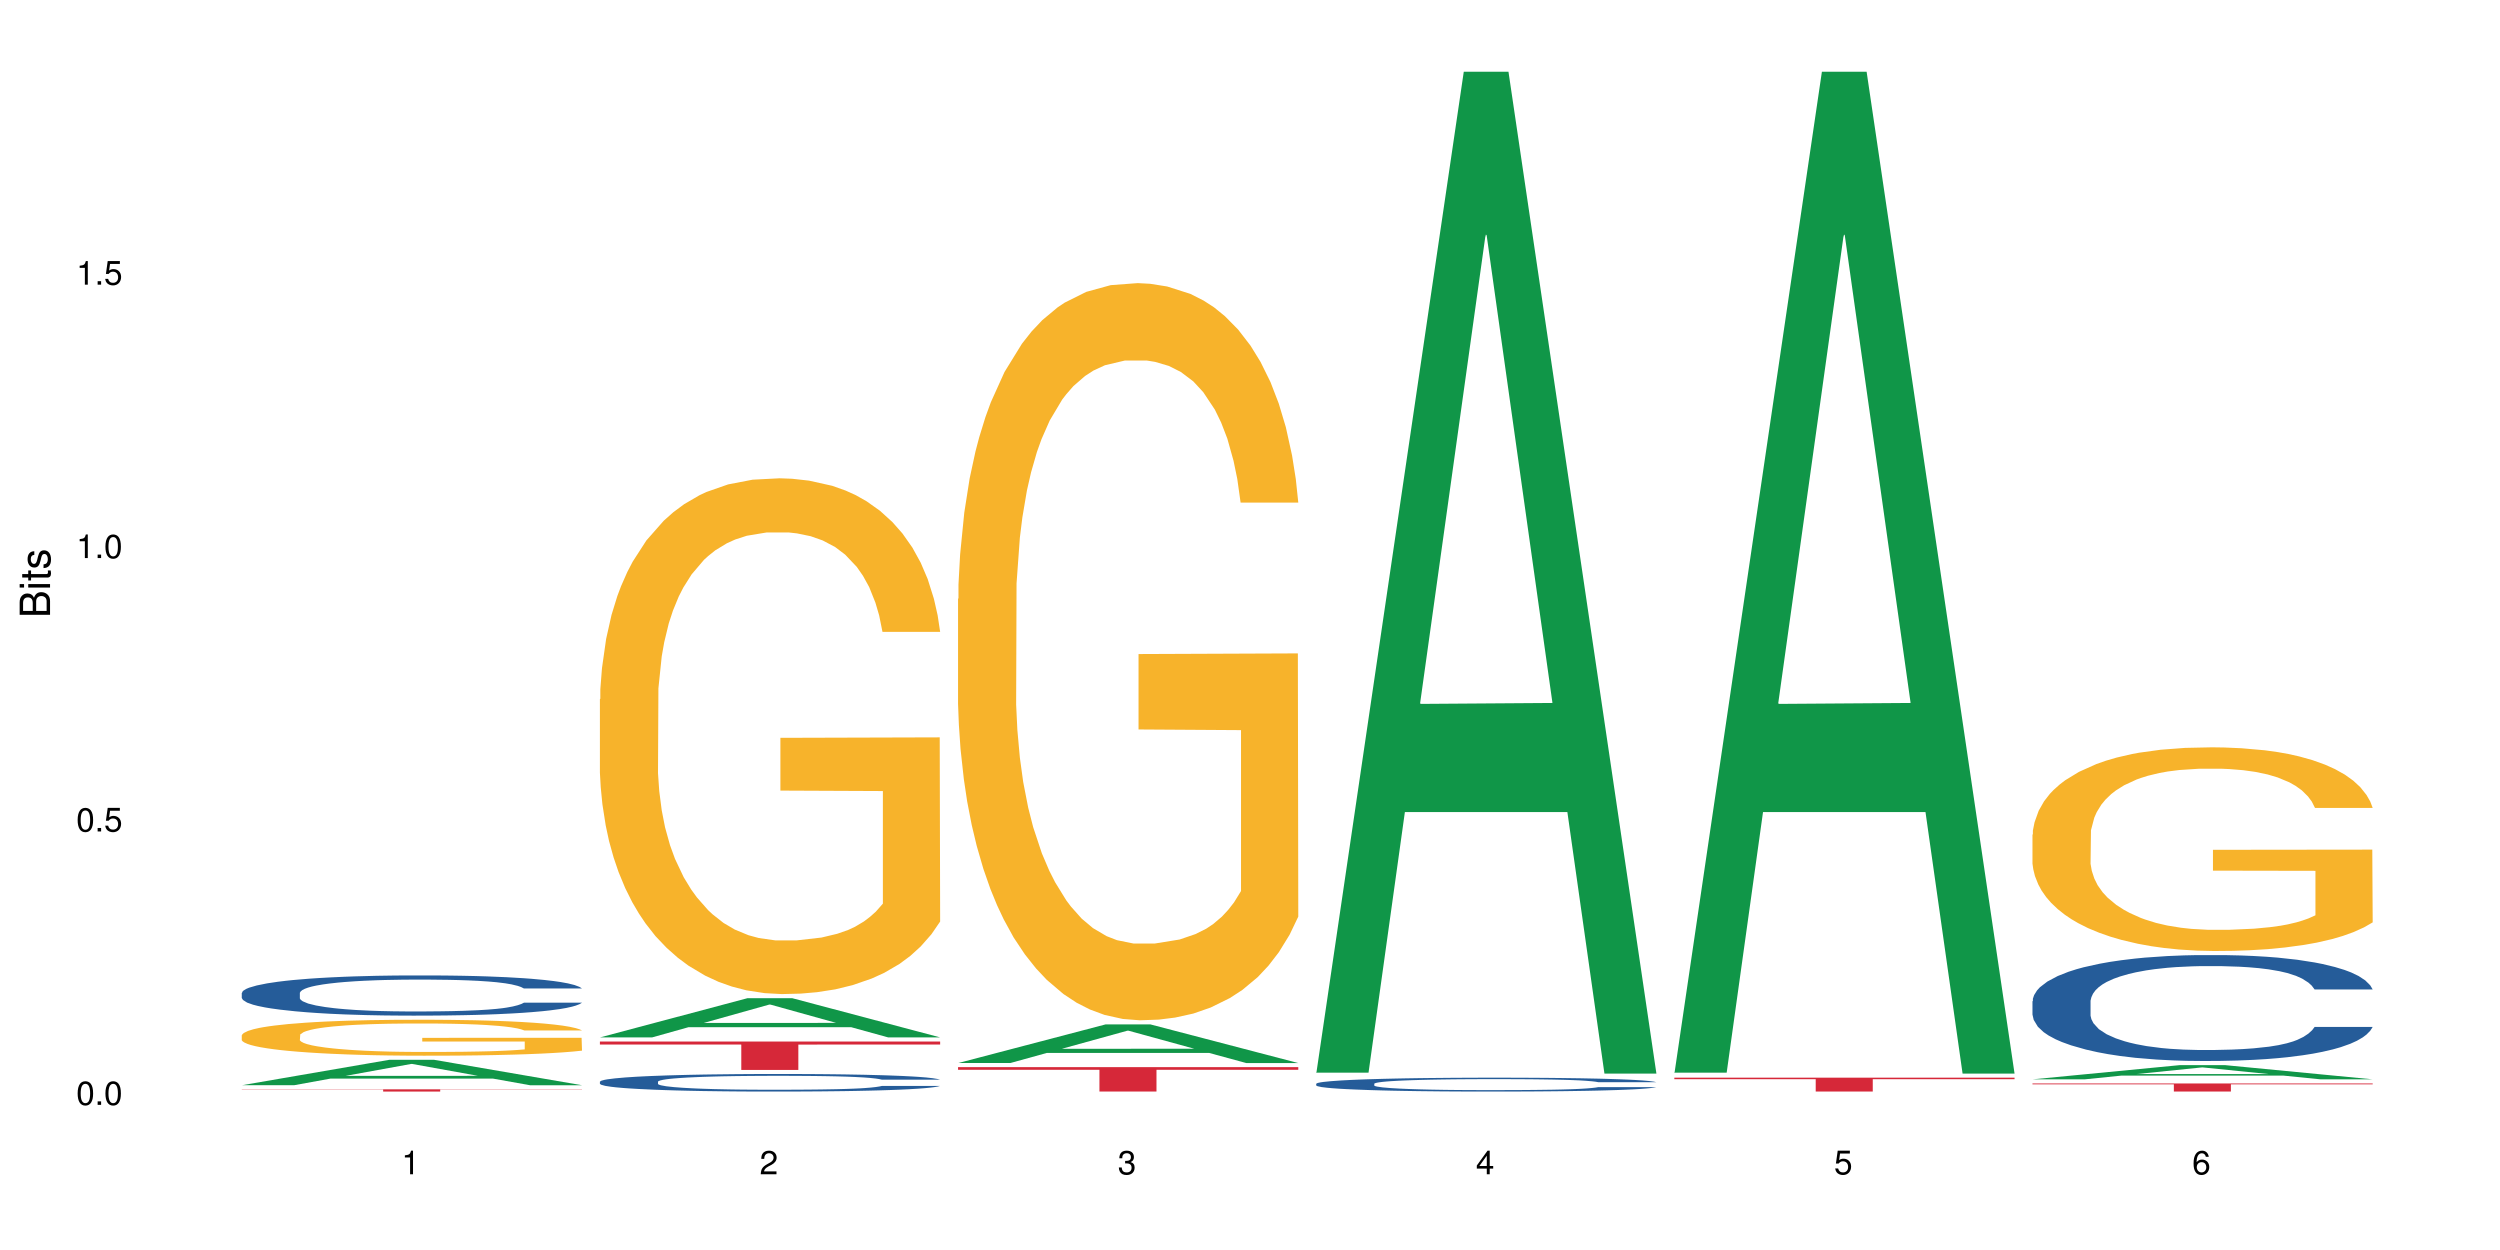<?xml version="1.0" encoding="UTF-8"?>
<svg xmlns="http://www.w3.org/2000/svg" xmlns:xlink="http://www.w3.org/1999/xlink" width="720pt" height="360pt" viewBox="0 0 720 360" version="1.1">
<defs>
<g>
<symbol overflow="visible" id="glyph0-0">
<path style="stroke:none;" d=""/>
</symbol>
<symbol overflow="visible" id="glyph0-1">
<path style="stroke:none;" d="M 2.641 -6.797 C 2 -6.797 1.422 -6.531 1.078 -6.047 C 0.641 -5.453 0.406 -4.547 0.406 -3.297 C 0.406 -1 1.188 0.219 2.641 0.219 C 4.078 0.219 4.859 -1 4.859 -3.234 C 4.859 -4.562 4.656 -5.438 4.203 -6.047 C 3.844 -6.531 3.281 -6.797 2.641 -6.797 Z M 2.641 -6.047 C 3.547 -6.047 4 -5.125 4 -3.312 C 4 -1.375 3.562 -0.484 2.625 -0.484 C 1.734 -0.484 1.281 -1.422 1.281 -3.281 C 1.281 -5.141 1.734 -6.047 2.641 -6.047 Z M 2.641 -6.047 "/>
</symbol>
<symbol overflow="visible" id="glyph0-2">
<path style="stroke:none;" d="M 1.828 -1 L 0.828 -1 L 0.828 0 L 1.828 0 Z M 1.828 -1 "/>
</symbol>
<symbol overflow="visible" id="glyph0-3">
<path style="stroke:none;" d="M 4.562 -6.797 L 1.062 -6.797 L 0.547 -3.094 L 1.328 -3.094 C 1.719 -3.562 2.047 -3.734 2.578 -3.734 C 3.484 -3.734 4.062 -3.109 4.062 -2.094 C 4.062 -1.125 3.484 -0.531 2.578 -0.531 C 1.828 -0.531 1.375 -0.906 1.188 -1.672 L 0.328 -1.672 C 0.453 -1.109 0.547 -0.844 0.75 -0.594 C 1.125 -0.078 1.828 0.219 2.594 0.219 C 3.969 0.219 4.922 -0.781 4.922 -2.219 C 4.922 -3.562 4.031 -4.484 2.719 -4.484 C 2.25 -4.484 1.859 -4.359 1.469 -4.062 L 1.734 -5.969 L 4.562 -5.969 Z M 4.562 -6.797 "/>
</symbol>
<symbol overflow="visible" id="glyph0-4">
<path style="stroke:none;" d="M 2.484 -4.844 L 2.484 0 L 3.328 0 L 3.328 -6.797 L 2.766 -6.797 C 2.469 -5.75 2.281 -5.609 0.984 -5.453 L 0.984 -4.844 Z M 2.484 -4.844 "/>
</symbol>
<symbol overflow="visible" id="glyph0-5">
<path style="stroke:none;" d="M 4.859 -0.828 L 1.281 -0.828 C 1.359 -1.391 1.672 -1.75 2.5 -2.234 L 3.469 -2.75 C 4.406 -3.266 4.906 -3.969 4.906 -4.812 C 4.906 -5.375 4.672 -5.906 4.266 -6.266 C 3.859 -6.625 3.375 -6.797 2.719 -6.797 C 1.859 -6.797 1.219 -6.5 0.844 -5.922 C 0.609 -5.562 0.5 -5.125 0.484 -4.438 L 1.328 -4.438 C 1.359 -4.906 1.406 -5.188 1.531 -5.406 C 1.75 -5.812 2.188 -6.062 2.703 -6.062 C 3.469 -6.062 4.031 -5.516 4.031 -4.781 C 4.031 -4.25 3.719 -3.797 3.125 -3.438 L 2.234 -2.938 C 0.812 -2.141 0.406 -1.5 0.328 0 L 4.859 0 Z M 4.859 -0.828 "/>
</symbol>
<symbol overflow="visible" id="glyph0-6">
<path style="stroke:none;" d="M 2.125 -3.125 L 2.578 -3.125 C 3.516 -3.125 3.984 -2.703 3.984 -1.891 C 3.984 -1.031 3.469 -0.531 2.578 -0.531 C 1.656 -0.531 1.203 -0.984 1.156 -1.969 L 0.312 -1.969 C 0.344 -1.422 0.438 -1.078 0.609 -0.766 C 0.953 -0.109 1.625 0.219 2.547 0.219 C 3.953 0.219 4.859 -0.609 4.859 -1.906 C 4.859 -2.766 4.516 -3.25 3.703 -3.516 C 4.344 -3.766 4.656 -4.25 4.656 -4.938 C 4.656 -6.109 3.875 -6.797 2.578 -6.797 C 1.203 -6.797 0.484 -6.047 0.453 -4.609 L 1.297 -4.609 C 1.312 -5.016 1.344 -5.25 1.453 -5.453 C 1.641 -5.828 2.062 -6.062 2.594 -6.062 C 3.344 -6.062 3.797 -5.625 3.797 -4.906 C 3.797 -4.422 3.609 -4.141 3.25 -3.984 C 3.016 -3.891 2.719 -3.844 2.125 -3.844 Z M 2.125 -3.125 "/>
</symbol>
<symbol overflow="visible" id="glyph0-7">
<path style="stroke:none;" d="M 3.141 -1.625 L 3.141 0 L 3.984 0 L 3.984 -1.625 L 4.984 -1.625 L 4.984 -2.391 L 3.984 -2.391 L 3.984 -6.797 L 3.359 -6.797 L 0.266 -2.516 L 0.266 -1.625 Z M 3.141 -2.391 L 1 -2.391 L 3.141 -5.359 Z M 3.141 -2.391 "/>
</symbol>
<symbol overflow="visible" id="glyph0-8">
<path style="stroke:none;" d="M 4.781 -5.031 C 4.609 -6.141 3.891 -6.797 2.844 -6.797 C 2.094 -6.797 1.422 -6.438 1.031 -5.828 C 0.609 -5.172 0.406 -4.344 0.406 -3.094 C 0.406 -1.953 0.578 -1.234 0.984 -0.625 C 1.359 -0.078 1.953 0.219 2.703 0.219 C 3.984 0.219 4.922 -0.734 4.922 -2.078 C 4.922 -3.344 4.062 -4.234 2.844 -4.234 C 2.172 -4.234 1.641 -3.969 1.281 -3.469 C 1.281 -5.125 1.828 -6.047 2.797 -6.047 C 3.391 -6.047 3.797 -5.672 3.938 -5.031 Z M 2.734 -3.484 C 3.547 -3.484 4.062 -2.922 4.062 -2 C 4.062 -1.156 3.484 -0.531 2.703 -0.531 C 1.922 -0.531 1.328 -1.188 1.328 -2.047 C 1.328 -2.891 1.906 -3.484 2.734 -3.484 Z M 2.734 -3.484 "/>
</symbol>
<symbol overflow="visible" id="glyph1-0">
<path style="stroke:none;" d=""/>
</symbol>
<symbol overflow="visible" id="glyph1-1">
<path style="stroke:none;" d="M 0 -0.953 L 0 -4.891 C 0 -5.719 -0.234 -6.344 -0.734 -6.797 C -1.188 -7.234 -1.812 -7.469 -2.5 -7.469 C -3.547 -7.469 -4.188 -7 -4.625 -5.875 C -4.984 -6.672 -5.641 -7.094 -6.531 -7.094 C -7.156 -7.094 -7.734 -6.859 -8.141 -6.391 C -8.562 -5.938 -8.75 -5.344 -8.75 -4.5 L -8.75 -0.953 Z M -4.984 -2.062 L -7.766 -2.062 L -7.766 -4.219 C -7.766 -4.844 -7.688 -5.203 -7.453 -5.5 C -7.219 -5.812 -6.859 -5.969 -6.375 -5.969 C -5.906 -5.969 -5.531 -5.812 -5.297 -5.5 C -5.062 -5.203 -4.984 -4.844 -4.984 -4.219 Z M -0.984 -2.062 L -4 -2.062 L -4 -4.781 C -4 -5.328 -3.859 -5.688 -3.578 -5.953 C -3.297 -6.219 -2.922 -6.359 -2.484 -6.359 C -2.062 -6.359 -1.688 -6.219 -1.406 -5.953 C -1.109 -5.688 -0.984 -5.328 -0.984 -4.781 Z M -0.984 -2.062 "/>
</symbol>
<symbol overflow="visible" id="glyph1-2">
<path style="stroke:none;" d="M -6.281 -1.797 L -6.281 -0.797 L 0 -0.797 L 0 -1.797 Z M -8.75 -1.797 L -8.75 -0.797 L -7.484 -0.797 L -7.484 -1.797 Z M -8.75 -1.797 "/>
</symbol>
<symbol overflow="visible" id="glyph1-3">
<path style="stroke:none;" d="M -6.281 -3.047 L -6.281 -2.016 L -8.016 -2.016 L -8.016 -1.016 L -6.281 -1.016 L -6.281 -0.172 L -5.469 -0.172 L -5.469 -1.016 L -0.719 -1.016 C -0.078 -1.016 0.281 -1.453 0.281 -2.234 C 0.281 -2.469 0.25 -2.719 0.188 -3.047 L -0.641 -3.047 C -0.609 -2.922 -0.594 -2.766 -0.594 -2.562 C -0.594 -2.141 -0.719 -2.016 -1.156 -2.016 L -5.469 -2.016 L -5.469 -3.047 Z M -6.281 -3.047 "/>
</symbol>
<symbol overflow="visible" id="glyph1-4">
<path style="stroke:none;" d="M -4.531 -5.25 C -5.766 -5.25 -6.469 -4.422 -6.469 -2.969 C -6.469 -1.516 -5.719 -0.562 -4.547 -0.562 C -3.562 -0.562 -3.094 -1.062 -2.734 -2.562 L -2.516 -3.484 C -2.344 -4.188 -2.094 -4.469 -1.625 -4.469 C -1.047 -4.469 -0.641 -3.875 -0.641 -3 C -0.641 -2.453 -0.797 -2 -1.062 -1.75 C -1.25 -1.594 -1.422 -1.531 -1.875 -1.469 L -1.875 -0.406 C -0.422 -0.453 0.281 -1.266 0.281 -2.922 C 0.281 -4.5 -0.5 -5.516 -1.719 -5.516 C -2.656 -5.516 -3.172 -4.984 -3.469 -3.734 L -3.703 -2.766 C -3.891 -1.953 -4.156 -1.609 -4.594 -1.609 C -5.172 -1.609 -5.547 -2.125 -5.547 -2.938 C -5.547 -3.75 -5.203 -4.172 -4.531 -4.203 Z M -4.531 -5.25 "/>
</symbol>
</g>
</defs>
<g id="surface3954">
<rect x="0" y="0" width="720" height="360" style="fill:rgb(100%,100%,100%);fill-opacity:1;stroke:none;"/>
<path style=" stroke:none;fill-rule:nonzero;fill:rgb(6.275%,58.824%,28.235%);fill-opacity:1;" d="M 69.629 312.543 L 69.734 312.535 L 112.133 305.223 L 125.008 305.223 L 167.617 312.547 L 152.645 312.547 L 141.969 310.637 L 95.172 310.637 L 84.703 312.543 L 69.629 312.543 L 99.676 309.844 L 137.676 309.84 L 118.727 306.422 L 118.52 306.414 L 118.309 306.434 L 99.57 309.84 L 99.676 309.844 Z M 69.629 312.543 "/>
<path style=" stroke:none;fill-rule:nonzero;fill:rgb(14.51%,36.078%,60%);fill-opacity:1;" d="M 69.629 285.965 L 69.75 285.953 L 69.75 285.699 L 70.105 285.297 L 70.945 284.789 L 71.781 284.441 L 73.93 283.816 L 76.918 283.211 L 80.027 282.746 L 82.297 282.473 L 84.328 282.258 L 88.988 281.867 L 91.977 281.668 L 95.203 281.488 L 99.145 281.309 L 102.012 281.203 L 108.465 281.031 L 113.246 280.957 L 116.949 280.926 L 124.957 280.926 L 129.734 280.969 L 133.203 281.023 L 137.023 281.105 L 140.25 281.203 L 145.867 281.434 L 150.887 281.73 L 153.156 281.898 L 156.742 282.227 L 159.492 282.547 L 161.402 282.82 L 163.555 283.211 L 165.465 283.688 L 166.898 284.227 L 167.617 284.684 L 150.887 284.684 L 150.051 284.258 L 149.094 283.93 L 147.301 283.496 L 145.508 283.191 L 143 282.883 L 140.73 282.684 L 137.621 282.48 L 134.875 282.355 L 132.008 282.258 L 129.258 282.195 L 124 282.133 L 117.906 282.133 L 115.637 282.152 L 110.977 282.238 L 108.465 282.312 L 104.879 282.461 L 102.371 282.598 L 99.383 282.809 L 97.352 282.988 L 94.844 283.266 L 93.051 283.508 L 91.02 283.859 L 89.824 284.121 L 88.75 284.418 L 87.793 284.77 L 87.074 285.137 L 86.598 285.531 L 86.359 285.91 L 86.359 287.551 L 86.598 287.93 L 87.195 288.375 L 88.75 289.023 L 91.02 289.582 L 93.648 290.027 L 96.156 290.344 L 97.59 290.492 L 99.504 290.66 L 102.492 290.875 L 106.793 291.086 L 109.301 291.168 L 113.125 291.254 L 117.07 291.297 L 122.328 291.297 L 126.988 291.254 L 130.094 291.203 L 133.32 291.117 L 137.742 290.938 L 140.492 290.766 L 142.879 290.566 L 144.672 290.367 L 145.867 290.195 L 147.66 289.867 L 149.094 289.508 L 150.168 289.137 L 150.887 288.777 L 167.617 288.777 L 166.898 289.203 L 165.824 289.613 L 164.75 289.922 L 163.074 290.293 L 161.164 290.621 L 158.414 290.988 L 156.145 291.234 L 153.156 291.496 L 150.41 291.699 L 147.422 291.879 L 143 292.09 L 140.133 292.195 L 137.023 292.293 L 133.32 292.375 L 128.66 292.449 L 123.641 292.492 L 118.98 292.504 L 113.961 292.48 L 110.258 292.441 L 105.359 292.344 L 99.266 292.152 L 94.844 291.953 L 91.379 291.75 L 88.391 291.539 L 85.043 291.254 L 80.742 290.789 L 78.113 290.43 L 76.32 290.133 L 74.289 289.719 L 72.855 289.348 L 71.184 288.758 L 69.988 288.004 L 69.629 287.422 Z M 69.629 285.965 "/>
<path style=" stroke:none;fill-rule:nonzero;fill:rgb(96.863%,70.196%,16.863%);fill-opacity:1;" d="M 69.629 298.121 L 69.75 298.109 L 69.75 297.922 L 70.227 297.496 L 71.422 296.91 L 72.977 296.426 L 74.648 296.047 L 75.723 295.848 L 77.516 295.566 L 79.07 295.359 L 83.012 294.93 L 88.031 294.535 L 90.781 294.363 L 93.887 294.203 L 98.309 294.023 L 100.34 293.957 L 106.555 293.805 L 113.605 293.711 L 121.371 293.684 L 124.957 293.691 L 129.855 293.73 L 136.547 293.832 L 140.371 293.93 L 143.359 294.023 L 146.465 294.145 L 150.289 294.336 L 153.875 294.562 L 156.742 294.789 L 159.609 295.074 L 162 295.375 L 164.031 295.707 L 165.824 296.105 L 166.898 296.438 L 167.617 296.766 L 151.008 296.766 L 150.051 296.438 L 148.977 296.18 L 147.184 295.867 L 145.391 295.641 L 143.598 295.461 L 140.25 295.215 L 137.383 295.062 L 133.801 294.93 L 130.332 294.848 L 126.391 294.789 L 124 294.77 L 117.668 294.77 L 111.93 294.836 L 108.586 294.914 L 106.195 294.988 L 102.848 295.129 L 100.816 295.242 L 99.621 295.32 L 96.039 295.613 L 93.648 295.879 L 92.332 296.059 L 90.66 296.34 L 89.465 296.598 L 88.152 296.977 L 87.434 297.258 L 86.477 297.902 L 86.359 299.605 L 86.719 299.965 L 87.434 300.355 L 88.391 300.695 L 89.824 301.055 L 91.258 301.328 L 93.77 301.699 L 95.918 301.945 L 97.59 302.105 L 100.816 302.359 L 102.133 302.445 L 105.238 302.617 L 108.465 302.746 L 112.41 302.863 L 115.395 302.918 L 120.176 302.965 L 126.27 302.965 L 133.441 302.91 L 137.98 302.832 L 141.09 302.758 L 143.121 302.691 L 145.629 302.586 L 147.422 302.492 L 149.094 302.387 L 151.125 302.227 L 151.125 299.965 L 121.609 299.957 L 121.609 298.898 L 167.496 298.887 L 167.617 302.586 L 165.105 302.844 L 162 303.09 L 159.012 303.277 L 155.906 303.438 L 151.484 303.617 L 147.898 303.73 L 142.402 303.863 L 137.383 303.949 L 132.125 304.008 L 127.465 304.035 L 121.969 304.043 L 117.07 304.023 L 111.812 303.969 L 107.629 303.895 L 103.805 303.797 L 99.98 303.676 L 95.203 303.477 L 92.094 303.316 L 88.867 303.117 L 85.641 302.879 L 82.773 302.625 L 80.863 302.426 L 78.949 302.199 L 76.918 301.914 L 75.008 301.594 L 73.574 301.301 L 72.258 300.969 L 71.301 300.656 L 70.348 300.23 L 69.867 299.891 L 69.629 299.598 Z M 69.629 298.121 "/>
<path style=" stroke:none;fill-rule:nonzero;fill:rgb(83.922%,15.686%,22.353%);fill-opacity:1;" d="M 69.629 313.727 L 167.617 313.727 L 167.617 313.797 L 126.777 313.797 L 126.777 314.371 L 110.348 314.371 L 110.348 313.797 L 69.629 313.797 Z M 69.629 313.727 "/>
<path style=" stroke:none;fill-rule:nonzero;fill:rgb(6.275%,58.824%,28.235%);fill-opacity:1;" d="M 172.773 298.762 L 172.879 298.754 L 215.277 287.477 L 228.152 287.477 L 270.762 298.773 L 255.789 298.773 L 245.113 295.824 L 198.316 295.824 L 187.848 298.762 L 172.773 298.762 L 202.82 294.605 L 240.82 294.594 L 221.871 289.32 L 221.664 289.312 L 221.453 289.344 L 202.715 294.594 L 202.82 294.605 Z M 172.773 298.762 "/>
<path style=" stroke:none;fill-rule:nonzero;fill:rgb(14.51%,36.078%,60%);fill-opacity:1;" d="M 172.773 311.512 L 172.895 311.508 L 172.895 311.398 L 173.25 311.223 L 174.09 311 L 174.926 310.848 L 177.074 310.574 L 180.062 310.309 L 183.168 310.105 L 185.441 309.988 L 187.473 309.895 L 192.133 309.723 L 195.121 309.637 L 198.344 309.555 L 202.289 309.477 L 205.156 309.434 L 211.609 309.359 L 216.391 309.324 L 220.094 309.312 L 228.102 309.312 L 232.879 309.328 L 236.344 309.352 L 240.168 309.391 L 243.395 309.434 L 249.012 309.535 L 254.031 309.664 L 256.301 309.738 L 259.887 309.879 L 262.633 310.02 L 264.547 310.141 L 266.699 310.309 L 268.609 310.52 L 270.043 310.754 L 270.762 310.953 L 254.031 310.953 L 253.195 310.77 L 252.238 310.625 L 250.445 310.434 L 248.652 310.301 L 246.145 310.168 L 243.875 310.078 L 240.766 309.992 L 238.02 309.938 L 235.152 309.895 L 232.402 309.867 L 227.145 309.84 L 221.051 309.84 L 218.781 309.848 L 214.121 309.887 L 211.609 309.918 L 208.023 309.98 L 205.516 310.043 L 202.527 310.133 L 200.496 310.215 L 197.988 310.332 L 196.195 310.441 L 194.164 310.594 L 192.969 310.707 L 191.895 310.836 L 190.938 310.988 L 190.219 311.152 L 189.742 311.324 L 189.504 311.488 L 189.504 312.207 L 189.742 312.371 L 190.34 312.566 L 191.895 312.848 L 194.164 313.094 L 196.793 313.289 L 199.301 313.426 L 200.734 313.492 L 202.648 313.566 L 205.637 313.66 L 209.938 313.75 L 212.445 313.789 L 216.27 313.824 L 220.215 313.844 L 225.473 313.844 L 230.133 313.824 L 233.238 313.801 L 236.465 313.766 L 240.887 313.688 L 243.637 313.613 L 246.023 313.523 L 247.816 313.438 L 249.012 313.363 L 250.805 313.219 L 252.238 313.062 L 253.312 312.898 L 254.031 312.742 L 270.762 312.742 L 270.043 312.93 L 268.969 313.109 L 267.891 313.242 L 266.219 313.402 L 264.309 313.547 L 261.559 313.711 L 259.289 313.816 L 256.301 313.93 L 253.555 314.02 L 250.566 314.098 L 246.145 314.191 L 243.277 314.238 L 240.168 314.277 L 236.465 314.316 L 231.805 314.348 L 226.785 314.367 L 222.125 314.371 L 217.105 314.363 L 213.402 314.344 L 208.504 314.301 L 202.41 314.219 L 197.988 314.129 L 194.523 314.043 L 191.535 313.949 L 188.188 313.824 L 183.887 313.621 L 181.258 313.465 L 179.465 313.336 L 177.434 313.156 L 176 312.992 L 174.328 312.734 L 173.133 312.406 L 172.773 312.152 Z M 172.773 311.512 "/>
<path style=" stroke:none;fill-rule:nonzero;fill:rgb(96.863%,70.196%,16.863%);fill-opacity:1;" d="M 172.773 201.371 L 172.895 201.234 L 172.895 198.523 L 173.371 192.418 L 174.566 184.008 L 176.121 177.086 L 177.793 171.66 L 178.867 168.812 L 180.66 164.742 L 182.215 161.758 L 186.156 155.652 L 191.176 149.953 L 193.926 147.512 L 197.031 145.207 L 201.453 142.629 L 203.484 141.68 L 209.699 139.508 L 216.75 138.152 L 224.516 137.746 L 228.102 137.879 L 233 138.422 L 239.691 139.914 L 243.516 141.273 L 246.504 142.629 L 249.609 144.391 L 253.434 147.105 L 257.02 150.363 L 259.887 153.617 L 262.754 157.688 L 265.145 162.027 L 267.176 166.777 L 268.969 172.473 L 270.043 177.223 L 270.762 181.973 L 254.152 181.973 L 253.195 177.223 L 252.117 173.559 L 250.328 169.082 L 248.535 165.828 L 246.742 163.25 L 243.395 159.723 L 240.527 157.551 L 236.941 155.652 L 233.477 154.43 L 229.535 153.617 L 227.145 153.348 L 220.812 153.348 L 215.074 154.297 L 211.73 155.383 L 209.34 156.465 L 205.992 158.5 L 203.961 160.129 L 202.766 161.215 L 199.184 165.422 L 196.793 169.219 L 195.477 171.797 L 193.805 175.867 L 192.609 179.527 L 191.297 184.957 L 190.578 189.027 L 189.621 198.25 L 189.504 222.672 L 189.863 227.824 L 190.578 233.387 L 191.535 238.27 L 192.969 243.426 L 194.402 247.359 L 196.91 252.652 L 199.062 256.18 L 200.734 258.484 L 203.961 262.148 L 205.277 263.367 L 208.383 265.812 L 211.609 267.711 L 215.555 269.34 L 218.539 270.152 L 223.32 270.832 L 229.414 270.832 L 236.586 270.016 L 241.125 268.93 L 244.23 267.848 L 246.266 266.895 L 248.773 265.402 L 250.566 264.047 L 252.238 262.555 L 254.27 260.25 L 254.27 227.824 L 224.754 227.691 L 224.754 212.496 L 270.641 212.359 L 270.762 265.402 L 268.25 269.066 L 265.145 272.594 L 262.156 275.309 L 259.051 277.613 L 254.629 280.191 L 251.043 281.82 L 245.547 283.719 L 240.527 284.941 L 235.27 285.754 L 230.609 286.16 L 225.113 286.297 L 220.215 286.023 L 214.957 285.211 L 210.773 284.125 L 206.949 282.77 L 203.125 281.004 L 198.344 278.156 L 195.238 275.852 L 192.012 273 L 188.785 269.609 L 185.918 265.945 L 184.008 263.098 L 182.094 259.84 L 180.062 255.773 L 178.152 251.16 L 176.719 246.953 L 175.402 242.207 L 174.445 237.73 L 173.492 231.625 L 173.012 226.738 L 172.773 222.535 Z M 172.773 201.371 "/>
<path style=" stroke:none;fill-rule:nonzero;fill:rgb(83.922%,15.686%,22.353%);fill-opacity:1;" d="M 172.773 299.953 L 270.762 299.953 L 270.762 300.828 L 229.922 300.836 L 229.922 308.133 L 213.492 308.133 L 213.492 300.844 L 213.254 300.828 L 172.773 300.828 Z M 172.773 299.953 "/>
<path style=" stroke:none;fill-rule:nonzero;fill:rgb(6.275%,58.824%,28.235%);fill-opacity:1;" d="M 275.918 306.148 L 276.023 306.141 L 318.422 295.023 L 331.297 295.023 L 373.906 306.16 L 358.934 306.16 L 348.258 303.254 L 301.461 303.254 L 290.992 306.148 L 275.918 306.148 L 305.961 302.051 L 343.965 302.039 L 325.016 296.844 L 324.805 296.832 L 324.598 296.863 L 305.859 302.039 L 305.961 302.051 Z M 275.918 306.148 "/>
<path style=" stroke:none;fill-rule:nonzero;fill:rgb(96.863%,70.196%,16.863%);fill-opacity:1;" d="M 275.918 172.469 L 276.039 172.277 L 276.039 168.398 L 276.516 159.672 L 277.711 147.652 L 279.262 137.766 L 280.938 130.008 L 282.012 125.938 L 283.805 120.121 L 285.359 115.855 L 289.301 107.129 L 294.32 98.988 L 297.07 95.496 L 300.176 92.203 L 304.598 88.516 L 306.629 87.16 L 312.844 84.059 L 319.891 82.121 L 327.66 81.539 L 331.246 81.73 L 336.145 82.508 L 342.836 84.641 L 346.66 86.578 L 349.648 88.516 L 352.754 91.039 L 356.578 94.914 L 360.164 99.57 L 363.031 104.223 L 365.898 110.039 L 368.289 116.242 L 370.32 123.027 L 372.113 131.172 L 373.188 137.957 L 373.906 144.746 L 357.293 144.746 L 356.34 137.957 L 355.262 132.723 L 353.473 126.324 L 351.68 121.672 L 349.887 117.988 L 346.539 112.945 L 343.672 109.844 L 340.086 107.129 L 336.621 105.387 L 332.68 104.223 L 330.289 103.836 L 323.957 103.836 L 318.219 105.191 L 314.875 106.742 L 312.484 108.293 L 309.137 111.203 L 307.105 113.527 L 305.91 115.078 L 302.328 121.09 L 299.938 126.52 L 298.621 130.203 L 296.949 136.02 L 295.754 141.254 L 294.441 149.012 L 293.723 154.828 L 292.766 168.012 L 292.648 202.91 L 293.004 210.277 L 293.723 218.227 L 294.68 225.207 L 296.113 232.574 L 297.547 238.199 L 300.055 245.758 L 302.207 250.801 L 303.879 254.098 L 307.105 259.332 L 308.422 261.078 L 311.527 264.566 L 314.754 267.281 L 318.699 269.609 L 321.684 270.77 L 326.465 271.738 L 332.559 271.738 L 339.73 270.578 L 344.27 269.027 L 347.375 267.477 L 349.406 266.117 L 351.918 263.984 L 353.711 262.047 L 355.383 259.914 L 357.414 256.617 L 357.414 210.277 L 327.898 210.086 L 327.898 188.367 L 373.785 188.176 L 373.906 263.984 L 371.395 269.219 L 368.289 274.262 L 365.301 278.137 L 362.195 281.434 L 357.773 285.117 L 354.188 287.445 L 348.691 290.16 L 343.672 291.906 L 338.414 293.066 L 333.754 293.648 L 328.258 293.844 L 323.359 293.457 L 318.102 292.293 L 313.918 290.742 L 310.094 288.801 L 306.27 286.281 L 301.488 282.211 L 298.383 278.914 L 295.156 274.844 L 291.93 269.996 L 289.062 264.762 L 287.148 260.688 L 285.238 256.035 L 283.207 250.219 L 281.297 243.625 L 279.859 237.617 L 278.547 230.832 L 277.59 224.434 L 276.633 215.707 L 276.156 208.727 L 275.918 202.715 Z M 275.918 172.469 "/>
<path style=" stroke:none;fill-rule:nonzero;fill:rgb(83.922%,15.686%,22.353%);fill-opacity:1;" d="M 275.918 307.34 L 373.906 307.34 L 373.906 308.094 L 333.066 308.098 L 333.066 314.371 L 316.637 314.371 L 316.637 308.105 L 316.398 308.094 L 275.918 308.094 Z M 275.918 307.34 "/>
<path style=" stroke:none;fill-rule:nonzero;fill:rgb(6.275%,58.824%,28.235%);fill-opacity:1;" d="M 379.062 308.926 L 379.168 308.656 L 421.566 20.664 L 434.441 20.664 L 477.047 309.195 L 462.078 309.195 L 451.402 233.879 L 404.605 233.879 L 394.137 308.926 L 379.062 308.926 L 409.105 202.723 L 447.109 202.453 L 428.16 67.805 L 427.949 67.531 L 427.742 68.344 L 409.004 202.453 L 409.105 202.723 Z M 379.062 308.926 "/>
<path style=" stroke:none;fill-rule:nonzero;fill:rgb(14.51%,36.078%,60%);fill-opacity:1;" d="M 379.062 312.113 L 379.18 312.109 L 379.18 312.023 L 379.539 311.883 L 380.375 311.711 L 381.211 311.59 L 383.363 311.375 L 386.352 311.164 L 389.457 311.004 L 391.727 310.91 L 393.762 310.836 L 398.422 310.703 L 401.406 310.633 L 404.633 310.57 L 408.578 310.508 L 411.445 310.473 L 417.898 310.414 L 422.68 310.387 L 426.383 310.375 L 434.387 310.375 L 439.168 310.391 L 442.633 310.41 L 446.457 310.438 L 449.684 310.473 L 455.301 310.551 L 460.32 310.652 L 462.59 310.711 L 466.176 310.824 L 468.922 310.934 L 470.836 311.031 L 472.984 311.164 L 474.898 311.328 L 476.332 311.516 L 477.047 311.672 L 460.32 311.672 L 459.484 311.527 L 458.527 311.414 L 456.734 311.266 L 454.941 311.156 L 452.434 311.051 L 450.16 310.984 L 447.055 310.914 L 444.309 310.871 L 441.438 310.836 L 438.691 310.816 L 433.434 310.793 L 427.34 310.793 L 425.066 310.801 L 420.406 310.828 L 417.898 310.855 L 414.312 310.906 L 411.805 310.953 L 408.816 311.027 L 406.785 311.09 L 404.277 311.184 L 402.484 311.266 L 400.453 311.387 L 399.258 311.48 L 398.18 311.582 L 397.227 311.703 L 396.508 311.828 L 396.031 311.965 L 395.793 312.098 L 395.793 312.66 L 396.031 312.793 L 396.629 312.945 L 398.18 313.168 L 400.453 313.363 L 403.082 313.516 L 405.59 313.625 L 407.023 313.676 L 408.938 313.734 L 411.922 313.809 L 416.227 313.883 L 418.734 313.91 L 422.559 313.941 L 426.5 313.953 L 431.758 313.953 L 436.422 313.941 L 439.527 313.922 L 442.754 313.891 L 447.176 313.832 L 449.922 313.773 L 452.312 313.703 L 454.105 313.633 L 455.301 313.574 L 457.094 313.461 L 458.527 313.336 L 459.602 313.211 L 460.32 313.086 L 477.047 313.086 L 476.332 313.23 L 475.258 313.375 L 474.18 313.48 L 472.508 313.609 L 470.598 313.723 L 467.848 313.848 L 465.578 313.934 L 462.59 314.023 L 459.84 314.094 L 456.855 314.156 L 452.434 314.227 L 449.566 314.266 L 446.457 314.297 L 442.754 314.328 L 438.094 314.352 L 433.074 314.367 L 428.414 314.371 L 423.395 314.363 L 419.691 314.348 L 414.793 314.316 L 408.695 314.25 L 404.277 314.18 L 400.809 314.113 L 397.824 314.039 L 394.477 313.941 L 390.176 313.777 L 387.547 313.656 L 385.754 313.555 L 383.723 313.41 L 382.289 313.281 L 380.617 313.078 L 379.422 312.82 L 379.062 312.617 Z M 379.062 312.113 "/>
<path style=" stroke:none;fill-rule:nonzero;fill:rgb(6.275%,58.824%,28.235%);fill-opacity:1;" d="M 482.207 308.926 L 482.312 308.656 L 524.707 20.664 L 537.586 20.664 L 580.191 309.195 L 565.223 309.195 L 554.543 233.879 L 507.75 233.879 L 497.281 308.926 L 482.207 308.926 L 512.25 202.723 L 550.254 202.453 L 531.305 67.805 L 531.094 67.531 L 530.887 68.344 L 512.145 202.453 L 512.25 202.723 Z M 482.207 308.926 "/>
<path style=" stroke:none;fill-rule:nonzero;fill:rgb(83.922%,15.686%,22.353%);fill-opacity:1;" d="M 482.207 310.375 L 580.191 310.375 L 580.191 310.805 L 539.355 310.809 L 539.355 314.371 L 522.926 314.371 L 522.926 310.812 L 522.688 310.805 L 482.207 310.805 Z M 482.207 310.375 "/>
<path style=" stroke:none;fill-rule:nonzero;fill:rgb(6.275%,58.824%,28.235%);fill-opacity:1;" d="M 585.352 310.848 L 585.453 310.844 L 627.852 306.75 L 640.73 306.75 L 683.336 310.852 L 668.367 310.852 L 657.688 309.781 L 610.895 309.781 L 600.426 310.848 L 585.352 310.848 L 615.395 309.336 L 653.398 309.332 L 634.449 307.422 L 634.238 307.418 L 634.031 307.426 L 615.289 309.332 L 615.395 309.336 Z M 585.352 310.848 "/>
<path style=" stroke:none;fill-rule:nonzero;fill:rgb(14.51%,36.078%,60%);fill-opacity:1;" d="M 585.352 288.34 L 585.469 288.312 L 585.469 287.645 L 585.828 286.582 L 586.664 285.246 L 587.5 284.324 L 589.652 282.68 L 592.641 281.09 L 595.746 279.863 L 598.016 279.141 L 600.047 278.582 L 604.707 277.551 L 607.695 277.02 L 610.922 276.547 L 614.867 276.074 L 617.734 275.793 L 624.188 275.348 L 628.965 275.152 L 632.672 275.07 L 640.676 275.07 L 645.457 275.18 L 648.922 275.32 L 652.746 275.543 L 655.973 275.793 L 661.59 276.406 L 666.609 277.188 L 668.879 277.633 L 672.461 278.5 L 675.211 279.336 L 677.125 280.059 L 679.273 281.09 L 681.188 282.348 L 682.621 283.77 L 683.336 284.969 L 666.609 284.969 L 665.77 283.852 L 664.816 282.988 L 663.023 281.844 L 661.23 281.035 L 658.723 280.227 L 656.449 279.699 L 653.344 279.168 L 650.594 278.832 L 647.727 278.582 L 644.98 278.414 L 639.723 278.246 L 633.625 278.246 L 631.355 278.305 L 626.695 278.527 L 624.188 278.723 L 620.602 279.113 L 618.094 279.473 L 615.105 280.031 L 613.074 280.508 L 610.562 281.23 L 608.77 281.871 L 606.738 282.793 L 605.547 283.488 L 604.469 284.27 L 603.512 285.191 L 602.797 286.164 L 602.32 287.199 L 602.078 288.199 L 602.078 292.523 L 602.32 293.527 L 602.918 294.695 L 604.469 296.398 L 606.738 297.875 L 609.367 299.047 L 611.879 299.883 L 613.312 300.273 L 615.223 300.719 L 618.211 301.277 L 622.512 301.836 L 625.023 302.059 L 628.848 302.281 L 632.789 302.391 L 638.047 302.391 L 642.707 302.281 L 645.816 302.141 L 649.043 301.918 L 653.465 301.445 L 656.211 301 L 658.602 300.469 L 660.395 299.938 L 661.59 299.492 L 663.383 298.629 L 664.816 297.68 L 665.891 296.703 L 666.609 295.758 L 683.336 295.758 L 682.621 296.871 L 681.543 297.961 L 680.469 298.77 L 678.797 299.742 L 676.883 300.609 L 674.137 301.582 L 671.867 302.227 L 668.879 302.922 L 666.129 303.453 L 663.141 303.926 L 658.723 304.484 L 655.852 304.762 L 652.746 305.012 L 649.043 305.234 L 644.383 305.43 L 639.363 305.543 L 634.703 305.57 L 629.684 305.516 L 625.98 305.402 L 621.078 305.152 L 614.984 304.652 L 610.562 304.121 L 607.098 303.59 L 604.109 303.035 L 600.766 302.281 L 596.465 301.055 L 593.836 300.105 L 592.043 299.324 L 590.012 298.238 L 588.578 297.262 L 586.902 295.699 L 585.707 293.723 L 585.352 292.188 Z M 585.352 288.34 "/>
<path style=" stroke:none;fill-rule:nonzero;fill:rgb(96.863%,70.196%,16.863%);fill-opacity:1;" d="M 585.352 240.352 L 585.469 240.301 L 585.469 239.227 L 585.949 236.816 L 587.141 233.496 L 588.695 230.766 L 590.367 228.621 L 591.445 227.496 L 593.238 225.891 L 594.789 224.711 L 598.734 222.301 L 603.754 220.051 L 606.5 219.086 L 609.609 218.176 L 614.027 217.156 L 616.062 216.781 L 622.273 215.926 L 629.324 215.391 L 637.094 215.227 L 640.676 215.281 L 645.578 215.496 L 652.27 216.086 L 656.094 216.621 L 659.078 217.156 L 662.188 217.852 L 666.012 218.926 L 669.594 220.211 L 672.461 221.496 L 675.332 223.102 L 677.723 224.816 L 679.754 226.691 L 681.543 228.941 L 682.621 230.816 L 683.336 232.691 L 666.727 232.691 L 665.77 230.816 L 664.695 229.371 L 662.902 227.602 L 661.109 226.316 L 659.316 225.301 L 655.973 223.906 L 653.105 223.051 L 649.52 222.301 L 646.055 221.816 L 642.109 221.496 L 639.723 221.391 L 633.387 221.391 L 627.652 221.766 L 624.305 222.191 L 621.914 222.621 L 618.57 223.426 L 616.539 224.066 L 615.344 224.496 L 611.758 226.156 L 609.367 227.656 L 608.055 228.676 L 606.383 230.281 L 605.188 231.727 L 603.871 233.871 L 603.156 235.477 L 602.199 239.121 L 602.078 248.766 L 602.438 250.801 L 603.156 252.996 L 604.109 254.926 L 605.547 256.961 L 606.98 258.516 L 609.488 260.605 L 611.641 261.996 L 613.312 262.906 L 616.539 264.355 L 617.852 264.836 L 620.961 265.801 L 624.188 266.551 L 628.129 267.191 L 631.117 267.516 L 635.898 267.781 L 641.992 267.781 L 649.16 267.461 L 653.703 267.031 L 656.809 266.605 L 658.84 266.23 L 661.352 265.641 L 663.141 265.105 L 664.816 264.516 L 666.848 263.605 L 666.848 250.801 L 637.332 250.746 L 637.332 244.746 L 683.219 244.691 L 683.336 265.641 L 680.828 267.086 L 677.723 268.48 L 674.734 269.551 L 671.625 270.461 L 667.203 271.48 L 663.621 272.121 L 658.125 272.871 L 653.105 273.355 L 647.848 273.676 L 643.188 273.836 L 637.691 273.891 L 632.789 273.781 L 627.531 273.461 L 623.352 273.031 L 619.527 272.496 L 615.703 271.801 L 610.922 270.676 L 607.816 269.766 L 604.59 268.641 L 601.363 267.301 L 598.496 265.855 L 596.582 264.73 L 594.672 263.441 L 592.641 261.836 L 590.727 260.016 L 589.293 258.355 L 587.98 256.48 L 587.023 254.711 L 586.066 252.301 L 585.59 250.371 L 585.352 248.711 Z M 585.352 240.352 "/>
<path style=" stroke:none;fill-rule:nonzero;fill:rgb(83.922%,15.686%,22.353%);fill-opacity:1;" d="M 585.352 312.031 L 683.336 312.031 L 683.336 312.281 L 642.5 312.281 L 642.5 314.371 L 626.07 314.371 L 626.07 312.285 L 625.832 312.281 L 585.352 312.281 Z M 585.352 312.031 "/>
<g style="fill:rgb(0%,0%,0%);fill-opacity:1;">
  <use xlink:href="#glyph0-1" x="21.957" y="318.198"/>
  <use xlink:href="#glyph0-2" x="27.291" y="318.198"/>
  <use xlink:href="#glyph0-1" x="29.958" y="318.198"/>
</g>
<g style="fill:rgb(0%,0%,0%);fill-opacity:1;">
  <use xlink:href="#glyph0-1" x="21.957" y="239.46"/>
  <use xlink:href="#glyph0-2" x="27.291" y="239.46"/>
  <use xlink:href="#glyph0-3" x="29.958" y="239.46"/>
</g>
<g style="fill:rgb(0%,0%,0%);fill-opacity:1;">
  <use xlink:href="#glyph0-4" x="21.957" y="160.722"/>
  <use xlink:href="#glyph0-2" x="27.291" y="160.722"/>
  <use xlink:href="#glyph0-1" x="29.958" y="160.722"/>
</g>
<g style="fill:rgb(0%,0%,0%);fill-opacity:1;">
  <use xlink:href="#glyph0-4" x="21.957" y="81.983"/>
  <use xlink:href="#glyph0-2" x="27.291" y="81.983"/>
  <use xlink:href="#glyph0-3" x="29.958" y="81.983"/>
</g>
<g style="fill:rgb(0%,0%,0%);fill-opacity:1;">
  <use xlink:href="#glyph0-4" x="115.621" y="338.19"/>
</g>
<g style="fill:rgb(0%,0%,0%);fill-opacity:1;">
  <use xlink:href="#glyph0-5" x="218.766" y="338.19"/>
</g>
<g style="fill:rgb(0%,0%,0%);fill-opacity:1;">
  <use xlink:href="#glyph0-6" x="321.91" y="338.19"/>
</g>
<g style="fill:rgb(0%,0%,0%);fill-opacity:1;">
  <use xlink:href="#glyph0-7" x="425.055" y="338.19"/>
</g>
<g style="fill:rgb(0%,0%,0%);fill-opacity:1;">
  <use xlink:href="#glyph0-3" x="528.199" y="338.19"/>
</g>
<g style="fill:rgb(0%,0%,0%);fill-opacity:1;">
  <use xlink:href="#glyph0-8" x="631.344" y="338.19"/>
</g>
<g style="fill:rgb(0%,0%,0%);fill-opacity:1;">
  <use xlink:href="#glyph1-1" x="14.412" y="178.016"/>
  <use xlink:href="#glyph1-2" x="14.412" y="170.012"/>
  <use xlink:href="#glyph1-3" x="14.412" y="167.348"/>
  <use xlink:href="#glyph1-4" x="14.412" y="164.012"/>
</g>
</g>
</svg>
